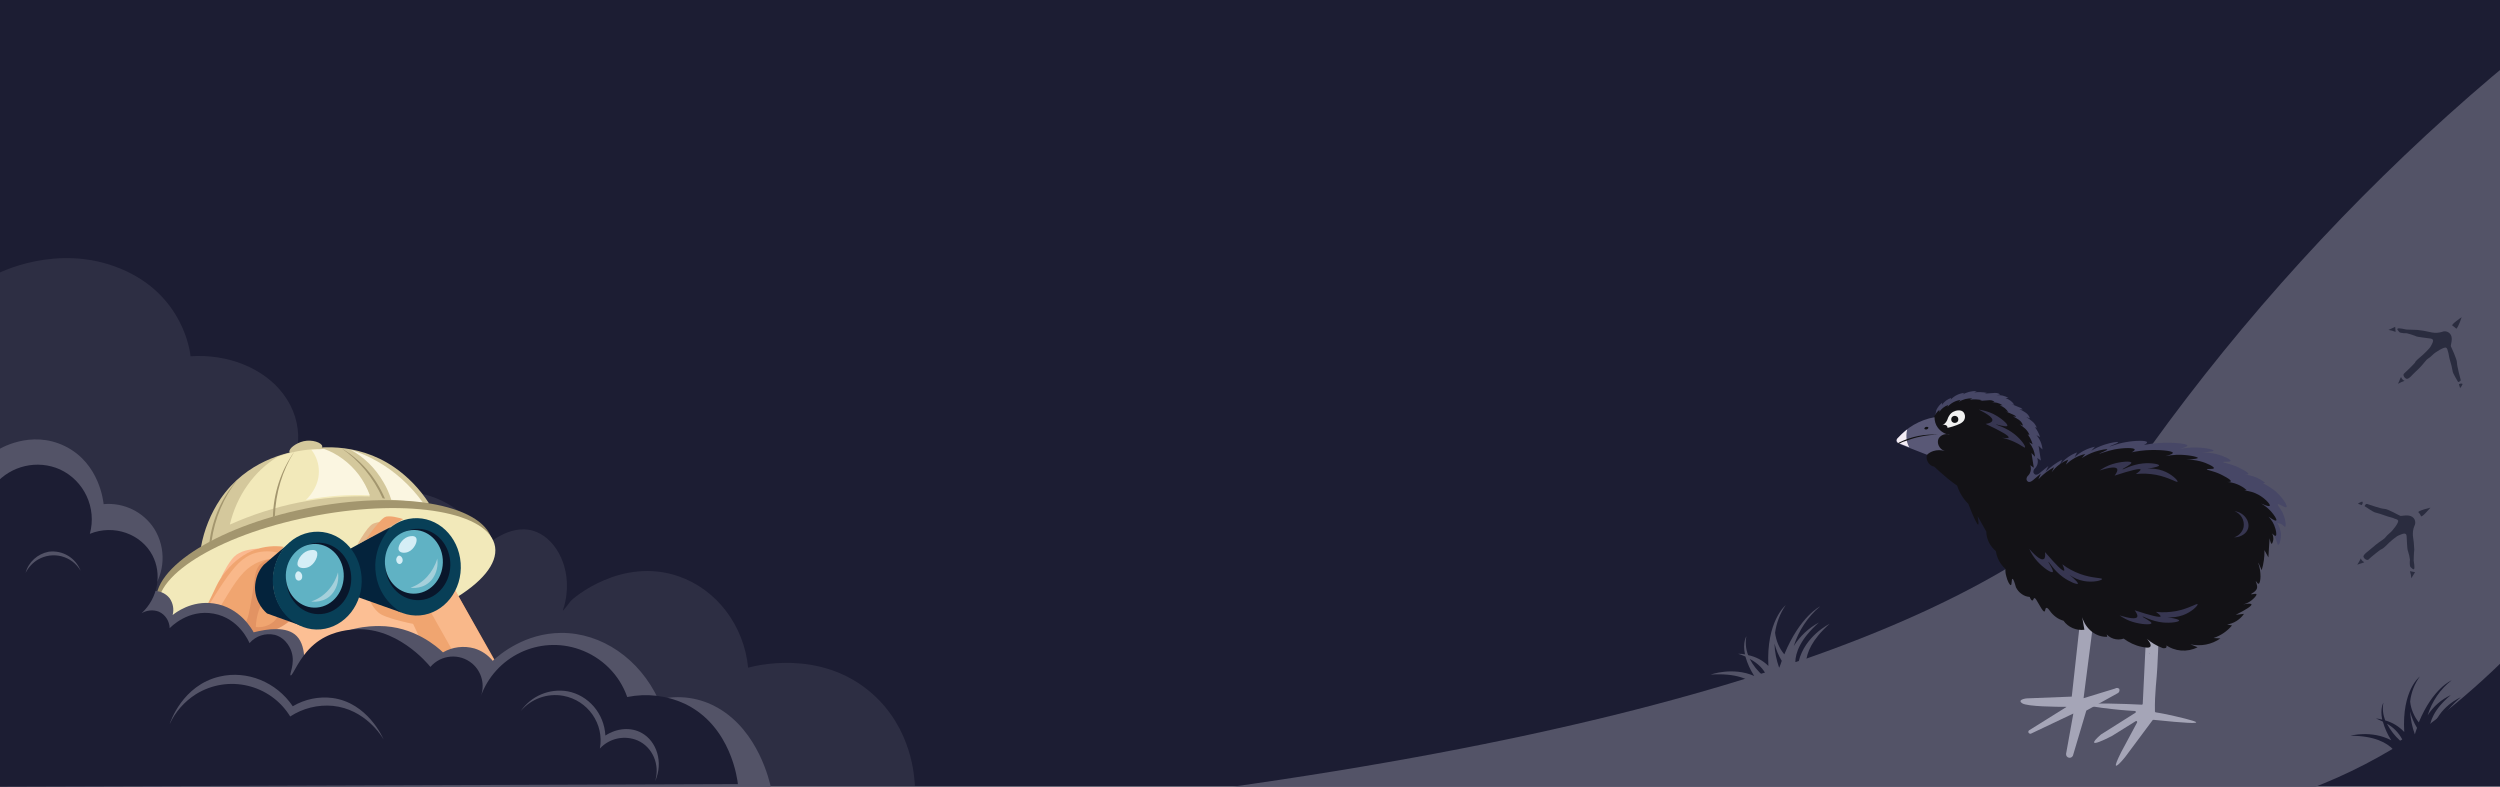 <?xml version="1.0" encoding="utf-8"?>
<!-- Generator: Adobe Illustrator 19.2.1, SVG Export Plug-In . SVG Version: 6.00 Build 0)  -->
<svg version="1.1" id="Layer_1" xmlns="http://www.w3.org/2000/svg" xmlns:xlink="http://www.w3.org/1999/xlink" x="0px" y="0px"
	 viewBox="0 0 1271.5 400.1" style="enable-background:new 0 0 1271.5 400.1;" xml:space="preserve">
<style type="text/css">
	.st0{fill:#1C1D33;}
	.st1{opacity:0.24;fill:#676678;enable-background:new    ;}
	.st2{fill:none;}
	.st3{fill:#D4C89C;}
	.st4{fill:#F2E9BA;}
	.st5{fill:#FBF6E1;}
	.st6{fill:#A3966E;}
	.st7{fill:#FCBF94;}
	.st8{fill:#F0A570;}
	.st9{opacity:0.74;fill:#FCBF94;enable-background:new    ;}
	.st10{fill:#FBB990;}
	.st11{fill:#083F57;}
	.st12{opacity:0.44;fill:#CF7C52;enable-background:new    ;}
	.st13{fill:#09162B;}
	.st14{fill:#60B2C4;}
	.st15{fill:#04233C;}
	.st16{fill:#D5EEF6;}
	.st17{fill:#A5D0DB;}
	.st18{fill:#535367;}
	.st19{fill:#A5A5B7;}
	.st20{fill:#2A2C3F;}
	.st21{fill:#474766;}
	.st22{fill:#131216;}
	.st23{fill:#595876;}
	.st24{fill:#111113;}
	.st25{fill:#F4EDF5;}
	.st26{opacity:0.94;fill:#FFFFFF;enable-background:new    ;}
	.st27{fill:#373651;}
</style>
<title>bottom-banner</title>
<rect y="0" class="st0" width="1271.5" height="400.1"/>
<path class="st1" d="M-2.5,139.8c1.4-0.8,31.5-16.5,63.7-3.2C93.8,150,96.8,180,96.9,181.2c18.9-1.3,37.2,6,47.1,19.1
	c11.1,14.6,10.1,33.7-2.7,48c7-3.8,16-3.4,21.8,0.9c4.5,3.1,6.7,8.6,5.5,14c1.1-1.1,16.9-15.8,40.4-13c17.7,2,32.5,13.1,37.4,28
	c0.6-0.6,12.4-11.8,24.6-8.3c10.7,3.1,18.9,16.6,17.1,32.4c-0.3,2.7-0.9,5.4-1.8,8c-0.2,0.7,0.4-0.1,1.8-1.8c1.1-1.5,1.7-2.2,2-2.6
	c1.2-1.7,26.1-22.8,55-12.8c19.4,6.7,33.3,25,35.4,46.5c2.2-0.6,36.5-10.2,63,13.1c20.4,17.9,21.6,42.6,21.8,47L0.7,400.1
	L-2.5,139.8z"/>
<path class="st2" d="M163.5,226.1c0.5,1.9-1.9,4.7-4.2,5.9c-4.8,2.5-11.5-0.3-11.7-2.9c-0.2-2.1,4-4.5,7.3-5.2
	S162.9,223.7,163.5,226.1z"/>
<path class="st3" d="M163.9,227c0.1,1.8-4.6,3.8-8.1,4.4c-3.3,0.5-8.3,0.3-8.6-1.5c-0.4-1.8,3.4-4.6,7.2-5.5
	C158.7,223.4,163.7,225.1,163.9,227z"/>
<path class="st3" d="M102.2,278.3c1.6-8.9,5-17.2,9.9-24.5c13.4-19.6,33.7-23.5,41-24.9c6.7-1.3,27.6-4.9,47.5,8.8
	c6.9,4.8,12.9,11,17.6,18.3L102.2,278.3z"/>
<path class="st4" d="M141.4,232.2c-12.1,7.3-21,19.8-24.5,34.6c22.6-10.1,46.8-15,71.2-14.3c-1.7-4.6-4.1-8.8-7.2-12.3
	c-5.3-6-12.1-10.2-19.6-11.8C154.6,228.6,147.9,229.9,141.4,232.2z"/>
<path class="st5" d="M199,254.2l16.1,1.4c-3.2-4.4-6.8-8.4-10.8-12c-7.7-6.9-16.5-11.9-26.1-14.9c6.9,3.7,12.7,9.4,16.8,16.5
	C196.7,248,198,251,199,254.2z"/>
<path class="st6" d="M120.8,244c-7.8,8.6-12.8,19.8-14.3,31.9l1.1-0.6C109.2,263.7,113.8,252.8,120.8,244z"/>
<path class="st6" d="M149.7,229.7c-6.8,9.6-10.7,21.3-10.9,33.5l1-0.7C140.2,250.7,143.6,239.3,149.7,229.7z"/>
<path class="st6" d="M173.5,227.9c9.8,5.7,17.6,14.7,22.3,25.7l-1.2-0.2C189.9,242.9,182.6,234.1,173.5,227.9z"/>
<path class="st5" d="M155.6,254.3c10.7-2.1,21.6-2.9,32.5-2.4c-1.4-3.8-3.3-7.3-5.6-10.4c-4.6-6.1-10.8-10.7-17.7-13.2l-6.4,0.5
	c2.1,2.7,3.4,5.9,3.7,9.4C163,247.4,156.2,253.7,155.6,254.3z"/>
<path class="st6" d="M159.9,257.8c47.2-8.6,87.8-0.5,90.6,18.2c2.8,18.7-33.1,40.9-80.4,49.5s-87.8,0.5-90.6-18.2
	C76.7,288.6,112.6,266.5,159.9,257.8z"/>
<path class="st4" d="M161.4,262.1c47.3-8.7,87.7-1.5,90.4,16c2.7,17.5-33.5,38.7-80.8,47.3s-87.7,1.5-90.4-16
	C78,291.9,114.2,270.7,161.4,262.1z"/>
<ellipse class="st7" cx="176" cy="313.7" rx="44.6" ry="34.6"/>
<path class="st8" d="M231.5,300.2l24.9,44c-11.1,6-24.2,5.2-34.6-2l-11.7-24.9c-1.5-0.3-3.6-0.7-6.2-1.4c-8.7-2.2-10.7-3.7-11.5-4.4
	c-1.8-1.6-3.2-3.6-4.2-5.8C202.8,308.9,217.9,306.9,231.5,300.2z"/>
<path class="st9" d="M218.5,310.3l18.3,32.4c4,2.8,8.4,4.7,13.1,5.6c2.9,0.5,5.8,0.7,8.7,0.4l-27.1-48.4L218.5,310.3z"/>
<path class="st10" d="M112.4,293.8c0.9-2,2-3.9,3.1-5.8c1.9-3,2.9-4.5,4.8-5.9c1.8-1.2,3.8-2,5.9-2.4c1.7-0.4,3.4-0.6,5.1-0.7
	L112.4,293.8z"/>
<path class="st11" d="M210.1,263.6c12.4-1,23.2,9.1,24.2,22.8s-8.3,25.5-20.7,26.6c-12.4,1-23.2-9.1-24.2-22.8
	C188.5,276.5,197.7,264.6,210.1,263.6z"/>
<path class="st8" d="M94.1,325.8c3.7-5.1,7.1-10.5,10.2-16.1c5.5-10.2,5.9-13.7,10.9-19.5c4-4.9,9-8.6,14.7-10.7
	c4.7-1.6,9.6-2.1,14.4-1.4c-0.4,0.5-9.7,11-6.4,24.2c1.5,5.6,4.7,10.5,9.1,13.7c-2.2,1.8-4.6,3.2-7.1,4.2c-3.6,1.4-4.7,0.9-8,2
	c-4.2,1.5-7.9,4-11,7.4c-2.6,2.7-4.7,5.9-6.2,9.4L94.1,325.8z"/>
<path class="st9" d="M96.1,327l3.5,2.2c2.2-3.6,6.4-10.7,14-23.2c6.4-10.6,10.2-16.6,17.4-19.9c2.1-0.9,4.3-1.6,6.6-1.8l3.7-3.2
	c-3.8-1-7.8-0.9-11.6,0.2c-6.5,2-10.5,6.9-15.6,14.2C107.3,305.4,101.3,316,96.1,327z"/>
<path class="st12" d="M137.5,284.4c-1.9,0.3-3.6,1.2-5.1,2.6c-3.1,3-2.6,6.9-4.4,17.4c-1.2,6.9-1.8,10.4-3.5,13.2
	c-2.1,3.5-3.9,4.1-8.3,8.8c-2.6,2.8-5,5.8-7.2,9.1l5.7,3.6c1.5-3.6,3.7-6.9,6.3-9.7c3.3-3.5,7.4-6,11.9-7.4c2.6-0.7,3.4-0.4,6.2-1.4
	c2.9-1,5.6-2.6,8-4.6l-6-2.2c-0.6,1-1.3,1.9-2.2,2.6c-2.5,2-5.7,2.9-8.8,2.5c0.1-2.6,0.5-5.2,1.3-7.7c0.3-1,0.7-2,1.2-2.9
	L137.5,284.4z"/>
<path class="st13" d="M211.2,269c9.1-0.8,17.1,6.7,17.8,16.7c0.7,10-6.1,18.8-15.2,19.5s-17.1-6.7-17.8-16.7S202.1,269.8,211.2,269z
	"/>
<path class="st14" d="M209.4,269.6c8.1-0.7,15.2,6,15.8,14.9c0.6,8.9-5.4,16.7-13.6,17.4c-8.1,0.7-15.2-6-15.8-14.9
	C195.2,278.1,201.3,270.3,209.4,269.6z"/>
<path class="st15" d="M198.9,268c-1.1,0-20.6,11-20.6,11l4.3,24.9l21.7,7.7c-1-0.6-11.2-6.4-13.1-19.4
	C189,278.1,198.3,268.6,198.9,268z"/>
<path class="st15" d="M134.1,287.3c-2.7,3-4.3,7.1-4.4,11.4c-0.1,8,5.5,12.8,6.1,13.3l17.8,6.4c-0.6-0.3-11.9-5.2-14.3-18.5
	c-1.5-8.7,1.4-17.7,7.5-23.5L134.1,287.3z"/>
<path class="st11" d="M159.6,270.5c12.5-1.1,23.3,9.2,24.3,22.9c1,13.7-8.4,25.6-20.8,26.7s-23.3-9.2-24.3-22.9
	C137.8,283.5,147.1,271.6,159.6,270.5z"/>
<path class="st13" d="M160.8,276.1c9.1-0.8,17.1,6.7,17.8,16.7s-6.1,18.8-15.2,19.5c-9.1,0.8-17.1-6.7-17.8-16.7
	C144.8,285.6,151.7,276.9,160.8,276.1z"/>
<path class="st14" d="M159,276.7c8.1-0.7,15.2,6,15.8,14.9c0.6,8.9-5.4,16.7-13.6,17.4c-8.1,0.7-15.2-6-15.8-14.9
	S150.9,277.4,159,276.7z"/>
<path class="st16" d="M202.9,280c0.7,1.3,3.1,1.4,4.7,0.7c3.1-1.2,5.1-5.6,4-7.2c-0.7-1.2-2.9-0.9-4.1-0.5
	C204.3,274.1,201.9,278.2,202.9,280z"/>
<path class="st16" d="M204.8,285c0,0.9-0.6,1.7-1.5,1.9c-0.8,0-1.5-0.7-1.7-1.6c-0.3-1.1,0.2-2.2,1.1-2.7
	C203.7,282.4,204.9,283.7,204.8,285z"/>
<path class="st16" d="M151.5,287.7c0.7,1.4,3.4,1.5,5.2,0.8c3.4-1.3,5.5-6.1,4.4-7.9c-0.8-1.3-3.2-0.9-4.5-0.5
	C153.1,281.3,150.5,285.8,151.5,287.7z"/>
<path class="st16" d="M153.7,293.2c0.1,1.1-0.6,2-1.6,2.1c-1,0.1-1.8-0.7-1.9-1.8c-0.3-1.2,0.2-2.4,1.2-2.9
	C152.4,290.3,153.8,291.7,153.7,293.2z"/>
<path class="st17" d="M171.9,291.1c0.5,3.6-0.3,7.3-2.4,10.2c-4.1,5.7-10.9,4.7-11.2,4.6C164.8,303.8,169.9,298.2,171.9,291.1z"/>
<path class="st17" d="M222.4,284.1c0.5,3.6-0.3,7.3-2.4,10.2c-4.1,5.7-10.9,4.7-11.2,4.6C215.2,296.7,220.3,291.2,222.4,284.1z"/>
<path class="st12" d="M181.8,277l17.2-9l6-4c-3.7,0.8-7.4,1.3-11.1,1.5c-1.4,0-2.9,0.3-4.2,0.9c-0.6,0.3-1.9,1.1-4.4,4.8
	C184,273.1,182.8,275,181.8,277z"/>
<path class="st8" d="M205,264c-1.1-0.4-2.3-0.7-3.4-0.9c-1.6-0.4-3.3-0.6-5-0.4c-0.9,0.2-2.2,0.7-6.3,5.9c-1.1,1.4-2.6,3.4-4.3,5.9
	L205,264z"/>
<path class="st18" d="M1300.5,12.3v294.5c-2.1,2.4-4.3,4.9-6.5,7.3c-3.3,3.7-5.5,6.1-10.6,11.5c-28.6,30.2-55,48-55,48
	c-16.6,11.1-34.3,20.3-53,27.4l-552.6-0.3c310.4-43.5,426.4-113.7,471.4-174.1c47.1-65.3,101.5-125,162.1-178
	C1271.3,35.5,1286.1,23.4,1300.5,12.3z"/>
<path class="st18" d="M-1.6,229.1c0.8-0.5,17.1-10.9,34.8-2.1s19.4,28.7,19.5,29.4c10.3-0.9,20.2,3.9,25.8,12.6
	c6.1,9.9,5.5,22.5-1.5,31.7c3.5-0.6,7.1,0.8,9.3,3.6c1.7,2.5,2.3,5.6,1.5,8.5c1.4-1.1,9.5-7.5,20.8-5.9
	c13.6,1.9,19.8,13.6,20.4,14.7c7.1-1.8,16.9-3.2,21.9,1.9c5.8,5.9,2.9,17.7,5.2,18.1c1.7,0.3,2.7-6.4,7-11.8
	c9.2-11.4,26.4-11.4,29.7-11.4c17.7,0,29.6,10.6,32.5,13.4c4.8-2.8,10.6-3.5,16-2c3.6,1.1,6.9,3.3,9.3,6.3
	c3.7-3.4,16.4-14.1,34.8-14.2c20.6-0.1,39.9,13.2,49.5,33.9c10.4-2.6,21.3-1,30.5,4.4c20.3,11.8,26,37,26.8,40.8H0.1L-1.6,229.1z"/>
<path class="st19" d="M1058.4,311.7l-4.7,42.6l-23,0.9c-0.9,0.1-3,0.5-3.1,1.4c0.1,0.5,0.5,0.9,0.9,1.1c2.6,1.7,17.7,1.8,22.6,1.8
	l-19.2,12c-0.4,0.4-0.4,1,0,1.4c0.2,0.2,0.6,0.3,0.9,0.3l21.7-10.3l-3.7,20.5c-0.1,1,0.6,1.9,1.6,2c0.8,0.1,1.6-0.4,1.9-1.1
	l6.8-22.9l15.7-8.7c0.9-0.3,1.4-1.3,1.1-2.2c0,0,0,0,0,0v-0.1c-0.6-0.6-1.5-0.7-2.2-0.2l-16,4.9l5.6-43.5L1058.4,311.7L1058.4,311.7
	z"/>
<path class="st19" d="M1091.8,316.8l-2,41.1c0,0.3-0.2,0.5-0.5,0.5c0,0,0,0,0,0l0,0c-4.3-0.2-10.3-0.5-17.7-0.6
	c-4.5,0-11.9-0.1-12,0.4s6.4,1.4,9.4,1.8c6.8,0.9,12.6,1.4,16.8,1.6c0.3,0,0.5,0.3,0.5,0.5c0,0.2-0.1,0.3-0.2,0.4l-17.6,11.1
	l-0.1,0.1c-2.5,2.2-3.6,3.5-3.3,4c0.4,0.6,3.4-0.5,8.9-3.3l0,0l12.2-7.6c0.2-0.2,0.6-0.1,0.7,0.2c0.1,0.2,0.1,0.4,0,0.5l-8.1,15.1
	c-2.1,4.2-3,6.5-2.6,6.8s2-1.1,4.6-4.3l0,0l14-18.8c0.1-0.1,0.3-0.2,0.5-0.2c17.2,1.8,21.6,1.8,21.7,1.3c0.1-0.7-10-3-15.1-4.1
	c-2.2-0.4-4-0.8-5.5-1c-0.2,0-0.4-0.3-0.4-0.5c-0.2-9.3,1-16.9,1.2-22.2c0.6-11.4,1-22.8,0.6-23c-0.7-0.3-4.4-0.1-5.7,0
	C1092,316.4,1091.8,316.6,1091.8,316.8z"/>
<path class="st0" d="M-2.5,246.3c8.1-9.5,21.5-12.6,32.9-7.6c12.4,5.7,18.9,19.6,15.3,32.8c12.3-5,26.1,0.1,31.8,10.9
	c5,9.5,2.9,21.7-5.5,29.5c2.7-1.6,5.9-1.9,8.8-0.8c3.3,1.5,5.4,4.8,5.5,8.4c0.6-0.6,9.4-9.8,22.4-7.4s17.9,14.3,18.2,15
	c3.2-3.7,8.1-5.3,12.9-4.2c6.2,1.7,8.3,7.9,8.5,8.7c1.9,6-1.3,11.6-0.5,11.9c1.1,0.5,4.2-9.3,12-15.8c7.4-6.3,16.2-7.2,19.3-7.5
	c22.1-2.3,38.4,17.2,39.8,19c5.4-6.3,14.9-7.1,21.3-1.7c4.9,4.2,6.6,11,4.2,17c7.2-20.6,29.8-31.5,50.4-24.2
	c11.3,4,20.3,12.9,24.2,24.2c9.9-2,20.1-0.8,29.2,3.4c23.8,11.3,26.9,39.1,27.1,40.9l-376.6,1.3L-2.5,246.3z"/>
<path class="st18" d="M86.3,368.3c0.2-0.8,6.4-19.8,25.4-24.2c14-3.3,28.9,2.8,37.2,15.1c6.1-3.6,13.2-5.1,20.2-4.2
	c17.8,2.4,25.6,20.1,26,21.1c-0.9-1.6-9.3-15.4-25.8-17.1c-7.6-0.7-15.3,1.2-21.7,5.4c-10.1-16.4-31.6-21.5-48-11.3
	C93.8,356.8,89.1,362.1,86.3,368.3z"/>
<path class="st18" d="M264.8,361.7c5.3-7.7,14.6-11.7,23.9-10.1c10.5,2,18.6,11.2,19.2,22.5c5.8-3.8,13-4.4,18.5-1.3
	c7.6,4.2,11.1,14.9,6.8,24.5c2.6-8.5-1.4-17.4-8.9-20.7c-6.6-2.8-14.3-1.2-19.2,4.1c2.3-12.5-6.1-24.5-18.6-26.8
	C278.4,352.4,270.1,355.4,264.8,361.7z"/>
<path class="st18" d="M13,291.4c1.5-5.6,6.1-9.7,11.8-10.8c7-0.9,13.7,3.1,16.2,9.7c-4.4-7.6-14.1-10.1-21.7-5.7
	C16.6,286.2,14.4,288.6,13,291.4z"/>
<path class="st0" d="M1217.1,381.1c-0.6,1.4-0.6,2.9,0,4.2l0,0c0.3,0.5,1,0.7,1.6,0.5l10.2-3.5l0.7-0.2l2-0.7l1.1-0.4l11.7-4.1
	c0.6-0.1,1-0.7,0.8-1.2v-0.1l0,0c-0.9-1.9-2.5-3.2-4.5-3.8c0.2-4.2,2.5-10.3,10.9-17.2c0,0-11.6,4.8-14.4,16.7
	c-0.5,0-1.1,0.1-1.6,0.1c0.1-4.2,2.1-10.6,10.9-17.9c-4.8,2.2-8.9,5.8-11.8,10.3c2.2-7.1,6.4-13.3,12.2-17.8c0,0-9.5,3.9-16.7,21.4
	c-2.4-3-4-6.7-4.4-10.6c0.5-4.6,2.2-8.9,4.9-12.7c0,0-9.2,6.9-7.9,28.2c-2.6-2.8-6-4.9-9.7-5.9c-1.1-2.9-1.5-6-0.9-9
	c0,0-1.8,2.8-0.6,8.6c-1.1-0.3-2.1-0.5-3.2-0.6c1.2,0.5,2.3,1,3.5,1.6c1,3.4,2.4,6.6,4.3,9.5c-10.2-5.3-20.8-2.3-20.8-2.3
	C1207.9,374.2,1214,377.9,1217.1,381.1z M1214,368.1c3.3,1.8,6,4.6,7.8,8c-0.4,0.2-0.8,0.4-1.1,0.6
	C1218,374.3,1215.7,371.3,1214,368.1L1214,368.1L1214,368.1L1214,368.1z M1229.3,370.2c-0.4,1.1-0.8,2.2-1.1,3.3
	c-1.4-3.8-2.2-7.7-2.4-11.7C1226.5,364.8,1227.7,367.6,1229.3,370.2L1229.3,370.2z"/>
<path class="st18" d="M893,348.7c-0.6,1.5-0.6,3.1,0,4.5l0.1,0.1c0.4,0.6,1.1,0.7,1.7,0.4l11-4.7l0.8-0.3l2.2-0.9l1.2-0.5l12.6-5.4
	c0.7-0.2,1.1-0.8,0.9-1.5l-0.1-0.1c-0.9-1.9-2.7-3.3-4.8-3.7c0.3-4.5,2.8-11.2,11.9-19.3c0,0-12.5,6.1-15.7,19.1
	c-0.6,0.1-1.1,0.2-1.7,0.3c0.1-4.5,2.3-11.5,12-20.1c-5.2,2.8-9.6,6.9-12.8,12c2.5-7.9,7.1-14.9,13.4-20.2c0,0-10.2,5-18.2,24.4
	c-2.6-3.1-4.2-6.9-4.7-11c0.7-5,2.5-9.8,5.4-14c0,0-10,8.1-8.8,30.9c-2.8-2.8-6.4-4.7-10.3-5.5c-1.2-3-1.5-6.4-0.9-9.6
	c0,0-2,3.2-0.7,9.2c-1.1-0.2-2.3-0.3-3.5-0.3c1.3,0.4,2.5,0.9,3.7,1.4c1,3.5,2.5,6.8,4.5,9.9c-10.9-4.8-22.2-0.7-22.2-0.7
	C883.2,342.2,889.8,345.6,893,348.7z M889.9,335.1c4.5,2.4,7,5.3,8.3,8c-0.4,0.2-0.8,0.5-1.2,0.8C894,341.4,891.6,338.4,889.9,335.1
	L889.9,335.1L889.9,335.1z M906.2,336.1c-0.4,1.2-0.8,2.4-1.3,3.6c-1.4-4-2.3-8.1-2.4-12.4C903.3,330.4,904.5,333.3,906.2,336.1
	L906.2,336.1L906.2,336.1L906.2,336.1z"/>
<path class="st20" d="M1244,176.8c-0.8-0.4-5.3,2.1-7,3.9s-2.2,1.3-3.7,3.3c-1.5,1.9-3.1,3.6-4.9,5.2c-1.2,1-3.3,4-4.6,3.4
	s-1.7-2.1-1.1-2.6s5.7-5.4,5.7-5.8s2-2.2,2.9-2.9s4.5-4.1,5-5.2s2.3-3.5,0-3.9s-6.8-0.7-7.8-1.3c-1.4-0.6-2.9-1-4.4-1.4
	c0,0-3.3,0.1-3.9-0.7s-1.3-1.3-0.7-1.7s4.4,0.5,4.4,0.5s4.5,0.2,5.6,0.2c2.5,0.3,5,0.7,7.4,1.3c1.7,0.3,3.5,0.2,5.1-0.3
	c1.6-0.7,3.5-0.1,4.4,1.4c1.3,1.9-0.1,5.4,0.1,5.9s3.1,6.5,3.1,8.3s1.7,8,1.9,8.8s-1.3,1.1-1.3,1.1s-2.8-4.6-2.8-5.5
	c-0.3-1.8-0.7-3.6-1.3-5.4c-0.5-1.5-0.8-4.1-1-4.4S1244.9,177.2,1244,176.8z"/>
<path class="st20" d="M1223,193.7c-1.2,0.4-2.3,0.9-3.4,1.5c0.9-1.6,1.4-3.9,1.7-3.2C1221.6,192.8,1222.2,193.4,1223,193.7z"/>
<path class="st20" d="M1218.4,168.8l-0.2-2.6l-3.4,1.6C1216,168,1217.2,168.3,1218.4,168.8z"/>
<path class="st20" d="M1250.6,195.4l0.6,2c0.5-0.6,1-1.3,1.3-2.1C1252.4,195.2,1251.7,194.8,1250.6,195.4z"/>
<path class="st21" d="M1093.6,332.8c-0.2-0.3-0.5-0.5-0.7-0.8C1093.2,332.2,1093.5,332.5,1093.6,332.8z"/>
<path class="st21" d="M1119.4,337.3c-0.2-0.1-0.4-0.2-0.6-0.4C1119,336.9,1119.3,337.1,1119.4,337.3
	C1119.4,337.3,1119.4,337.3,1119.4,337.3L1119.4,337.3z"/>
<path class="st21" d="M1158.2,266c1.1,1.7,1.7,3.6,1.9,5.6c0.1,2.7-0.7,5.5-1.4,5.5c-0.5,0-0.5-1.6-1.6-3.7c-0.8-1.5-2-2.7-3.4-3.7
	l-139.2,3.1c-1-1.8-1.6-3.9-1.7-6c-1.5-2.6-3.1-5.2-4.6-7.8c0.5,2.8,0.6,4.2,0.3,4.3c-0.6,0.2-2.3-3.3-5.3-10.5
	c-1.4-1.4-2.7-2.9-3.7-4.6c-1-1.5-1.7-3.1-2.3-4.8c-1.6-1.1-3.3-2.3-5-3.6c-2.7-2-5.1-4.1-7.3-6.1c-2.1-0.3-3.7-1.9-4-4
	c-0.1-0.5-0.1-1,0-1.5c0-0.1,0-0.3,0.1-0.4l3.8-19.2c0.7-1.5,1.7-2.8,3-3.8l-0.1,1.1c1.1-1.7,2.8-2.9,4.7-3.5
	c-0.1,0.3-0.2,0.6-0.3,0.9c1.8-2,4.3-3.2,7-3.5l-1,0.9c2.2-1.3,4.7-1.9,7.3-1.8l-1.3,0.7c2.1-0.3,4.3-0.2,6.4,0.2
	c-0.4,0.1-0.8,0.3-1.1,0.4c1.4-0.1,2.9-0.2,4.3-0.3c0.6-0.1,1.2-0.1,1.9,0c0.6,0.1,1.2,0.3,1.6,0.8l-1.7,0.3c2.1-0.2,4.2,0.3,6,1.4
	l-1.5,0.1c1.9,0.6,3.5,1.8,4.5,3.4l-1.5-0.4c1.4,0.5,2.7,1.2,4.1,1.7c0.7,0.2,1.2,0.5,1.6,1.1l-1.6-0.2c1.1,0.5,2.2,1.1,3.2,1.8
	c1,0.7,1.8,1.7,2.1,2.9l-1.8-0.7c1.1,0.7,2.1,1.5,3.1,2.3c1,0.8,1.7,1.9,2.2,3.1c-0.4,0-0.7-0.1-1-0.3c1.2,1.5,2.1,3.2,2.7,5.1
	l-1.9-1c1.8,2,2.9,4.6,3.1,7.3l-2-1.9l1.2,7.5l-1.9-1.3c0.7,1.8,0.3,3.8-1,5.2c-0.5,0.4-0.8,1-0.9,1.6c-0.1,0.6,0.2,1.3,0.8,1.6
	c0.9,0.4,1.9-0.2,2.6-0.9l4.2-3.4l-1.4,3c2.4-2.5,5.3-4.6,8.4-6.2l-1.2,2.7c2.3-2.9,5.4-5.2,8.8-6.4l-1.3,2.5
	c2.9-2.7,6.5-4.6,10.4-5.4l-1.9,2.1c2.1-1.4,4.5-2.4,6.9-3.2c3.1-1,6.7-1.6,6.8-1.2s-4.4,2-4.4,2.2s3.6-1.4,8.1-2.2
	c4.9-0.9,10.7-1,11,0c0.1,0.4-0.6,0.9-1.6,1.4c2.5-0.5,5.1-0.8,7.7-1c6.5-0.4,14.3,0.2,14.4,1.3c0,0.4-0.7,0.9-3.9,1.7
	c2-0.4,4.1-0.6,6.1-0.7c5.6-0.2,11.1,0.9,11.1,1.6c0,0.3-1.2,0.6-6.4,0.9c2.6-0.1,5.1,0.2,7.7,0.8c3.7,0.9,7.6,2.8,7.4,3.5
	s-3.8,0.2-3.8,0.6s3.3,0.7,7.3,2.5c0.6,0.3,5.9,2.7,5.5,3.6c-0.1,0.3-1,0.4-2.2,0.3c4,0.2,7.7,1.7,10.8,4.2l-1.2,0.2
	c2.4,1.1,4.7,2.6,6.7,4.3c3.4,3.1,6,7.1,5.3,7.8s-3.9-2-4.4-1.4c-0.3,0.4,1,1.6,2.2,3.8c1.9,3.6,2.1,7.5,1.5,7.7
	c-0.3,0.1-0.7-0.8-2.2-1.6C1159.3,266.4,1158.8,266.1,1158.2,266z"/>
<path class="st20" d="M1249.3,167.2c-0.6-0.6-1.3-1.1-2-1.6c-1-0.4,4.7-4.3,4.7-4.3S1250.5,166.1,1249.3,167.2z"/>
<path class="st20" d="M1219.7,264.8c0.4,0.9-2.6,5-4.5,6.5s-1.5,2-3.6,3.4c-2,1.3-3.9,2.8-5.7,4.4c-1.1,1.1-4.3,3-3.8,4.2
	s2,1.9,2.6,1.2s6-5.1,6.4-5.1s2.4-1.7,3.2-2.6s4.5-4.1,5.7-4.5s3.8-2,4,0.3s0.2,6.7,0.7,7.7c0.5,1.4,0.8,2.9,1,4.4
	c0,0-0.4,3.2,0.4,3.8s1.2,1.4,1.7,0.9s-0.2-4.3-0.2-4.3s0.1-4.4,0.3-5.5c-0.1-2.4-0.3-4.8-0.7-7.2c-0.1-1.7,0.1-3.4,0.8-5
	c0.8-1.5,0.4-3.5-1.1-4.5c-1.9-1.4-5.5-0.4-6-0.5s-6.4-3.6-8.2-3.6s-8-2.3-8.8-2.5s-1.3,1.1-1.3,1.1s4.4,3,5.3,3.2
	c1.8,0.5,3.6,1,5.4,1.7c1.5,0.6,4.1,1.1,4.4,1.4S1219.3,263.9,1219.7,264.8z"/>
<path class="st20" d="M1200.7,284c-0.5,1.1-1.1,2.2-1.8,3.2c1.7-0.7,4.1-1.1,3.4-1.4C1201.6,285.5,1201,284.8,1200.7,284z"/>
<path class="st20" d="M1225.7,290.5l2.6,0.5l-1.9,3.1C1226.3,292.9,1226.1,291.7,1225.7,290.5z"/>
<path class="st20" d="M1201.2,256.9l-2-0.7c0.7-0.5,1.4-0.9,2.2-1.1C1201.6,255.2,1202,255.8,1201.2,256.9z"/>
<path class="st20" d="M1229.9,260.4c0.6,0.6,1.1,1.3,1.4,2.1c0.4,1,4.8-4.3,4.8-4.3S1231.1,259.3,1229.9,260.4z"/>
<path class="st22" d="M1147.3,295.6c0.2-0.1,0.8,1.3,1.4,1.3s1-2,1-3.7c0-2.4-0.4-4.7-1.2-7c0.1,0,0.5,0.7,1.8,3.8
	c1-3.3,1.5-6.8,1.4-10.2l2,3.7l0.6-9.7c0.5,2.3,0.9,2.8,1.1,2.8s0.7-1.3,0.8-2.1c0.1-1.1-0.1-2.2-0.6-3.2c0.6,0.6,1.4,1.4,1.8,1.2
	c0.8-0.4-0.1-3.6-0.2-3.8c-0.6-2.2-1.8-4.2-3.4-5.9c2.9,2,3.7,2.2,3.9,1.9c0.5-0.5-1.2-2.9-2.5-4.4c-1.5-1.7-3.2-3.1-5.2-4.2
	c3.2,1.4,4.2,1.5,4.4,1.1c0.4-0.7-2.5-3.8-5.8-5.6c-2.2-1.2-4.6-1.9-7.1-2.1l1.2-0.2c-2.8-2.5-6.5-4-10.2-4.2c1.2,0.1,2,0,2.1-0.3
	c0.3-0.9-4.7-3.3-5.3-3.6c-3.8-1.8-7-2.1-6.9-2.5s3.4,0.1,3.6-0.6s-3.5-2.6-7-3.5c-2.4-0.6-4.8-0.9-7.3-0.8c5-0.3,6.1-0.6,6.1-0.9
	c0-0.6-5.3-1.7-10.6-1.6c-2,0.1-3.9,0.3-5.8,0.7c3.1-0.8,3.8-1.4,3.7-1.7c-0.1-1.1-7.5-1.7-13.7-1.3c-3.7,0.3-7.4,0.9-11,2
	c0.4,0,0.9,0,1.3-0.1c2-0.4,4.1-1.6,4-2.3c-0.2-1-5.7-0.9-10.4,0c-4.3,0.9-7.7,2.4-7.7,2.2s4.3-1.8,4.2-2.2s-3.5,0.2-6.5,1.2
	c-2.3,0.8-4.5,1.9-6.5,3.2l1.8-2.1c-3.7,0.8-7.1,2.7-9.9,5.4l1.2-2.5c-3.4,1.3-6.3,3.5-8.4,6.4l1.2-2.6c-3,1.6-5.7,3.7-8,6.2l1.3-3
	l-4,3.4c-0.7,0.6-1.7,1.2-2.5,0.8c-0.6-0.3-0.9-1-0.8-1.6c0.1-0.6,0.4-1.2,0.9-1.6c1.3-1.4,1.6-3.4,1-5.2l1.8,1.3l-1.2-7.5l1.8,1.9
	c-0.2-2.7-1.3-5.2-3-7.3l1.8,1c-0.6-2.2-1.7-4.3-3.3-6c0.3,0.7,0.9,1.1,1.7,1.2c-0.5-1.2-1.2-2.2-2.1-3.1c-0.9-0.8-1.9-1.6-2.9-2.3
	l1.7,0.7c-0.3-1.2-1-2.2-2-2.9c-1-0.7-2-1.3-3.1-1.8l1.6,0.2c-0.3-0.5-0.9-0.9-1.5-1.1c-1.3-0.5-2.5-1.2-3.9-1.7l1.4,0.4
	c-1-1.6-2.5-2.8-4.3-3.4l1.4-0.1c-1.7-1.1-3.7-1.7-5.7-1.4l1.6-0.3c-0.4-0.4-1-0.7-1.6-0.8c-0.6-0.1-1.2-0.1-1.8,0
	c-1.4,0.1-2.7,0.2-4.1,0.3l1.1-0.4c-2-0.4-4.1-0.5-6.1-0.2l1.2-0.7c-2.4-0.1-4.8,0.5-6.9,1.8l1-1c-2.6,0.3-4.9,1.6-6.7,3.5l0.3-0.9
	c-1.8,0.6-3.4,1.9-4.5,3.5l0.1-1.1c-1.2,1-2.2,2.3-2.8,3.8l-3.6,19.2c-0.7,2.6,1.2,5.6,3.7,5.9c2.1,2,4.4,4,6.9,6.1
	c1.6,1.3,3.2,2.5,4.8,3.6c1.1,3.5,3.1,6.7,5.7,9.3c2.8,7.2,4.5,10.7,5,10.5c0.3-0.1,0.2-1.5-0.3-4.3l4.4,7.8c0.1,3.9,1.9,7.5,4.9,10
	c0.5,3.5,2.2,6.6,4.8,9c0,1.3,0.1,2.5,0.5,3.8c0.5,2.2,1.7,4.6,2.3,4.5s0.3-3.1,0.8-3.2s1.2,2.1,1.8,4.3c0.7,1.4,1.7,2.6,2.9,3.4
	c1.2,0.9,2.6,1.4,4.1,1.5c0.4,1,0.9,1.9,1.4,1.8s0.5-1.1,1-1.2s1.2,1.2,2.4,3.3c1.9,3.4,2.4,3.6,2.7,3.5c0.5-0.1,0.3-1.6,0.9-1.8
	s1.1,0.5,1.8,1.4c0.8,1.2,1.9,2.3,3.1,3.2c1.2,0.9,2.5,1.5,3.9,1.9c2.4,3.4,6.5,5.1,10.6,4.6l-0.5-3l-0.6-3.4
	c1.7,5.9,6.9,10.2,12.7,10c0-0.9-0.4-1.8-1.1-2.3c2.1,3.1,6,4.4,9.5,3.2c2.7,2,5.8,3.5,9.2,4.2c1.6,0.3,3.8,0.8,4.4-0.2
	c0.7-1.2-1.6-3.7-1.8-3.9c2.2,1.9,4.7,3.4,7.5,4.5c0.7,0.4,1.5,0.4,2.2,0.1c0.6-0.5,0.3-1.9-0.4-1.7c4.8,3.6,11.2,4.1,16.5,1.4
	l-3.7-1.5c5.3,1.2,10.9,0.1,15.3-3l-3.5-0.2c3.6-1.2,6.9-3.4,9.4-6.4l-2.5-0.5c3.5-0.5,6.6-2.5,8.6-5.4l-4.2,0.5
	c5.6-2.8,8.2-4.6,8-5.3c-0.2-0.5-1.6-0.5-4.2,0c1.6-0.4,3.1-1.1,4.4-2.2c1.3-1.1,2.6-2.5,2.3-3s-2.6,0.3-2.7,0s2.4-1.1,3-3
	C1148.3,297.5,1147.1,295.7,1147.3,295.6z"/>
<path class="st23" d="M983.9,212.2c0,1.9,0.5,3.7,1.6,5.2c1.5,2.1,3.8,3.5,6.3,3.8c-2.1-0.9-4.6-0.2-5.8,1.8
	c-1.1,2.1,0.1,5.4,3.1,6.4c-1.9-0.6-3.9-0.6-5.8,0c-1.2,0.4-2.3,1-3.2,1.9l-14.6-5.7c-0.8-0.3-1.2-1.2-0.9-2
	c0.1-0.2,0.1-0.3,0.3-0.4C969.7,217.4,976.5,213.5,983.9,212.2z"/>
<path class="st24" d="M978.7,218.1c0.3,0.3,0.8,0.4,1.2,0.3c0.4-0.1,0.8-0.4,0.9-0.9c-0.1-0.3-0.4-0.4-0.7-0.4
	C979.4,217,978.8,217.4,978.7,218.1z"/>
<path class="st25" d="M970,218.4c-0.9,0.7-1.8,1.5-2.8,2.4c-0.8,0.8-1.5,1.5-2.2,2.2c-0.5,0.6-0.5,1.5,0.1,2
	c0.1,0.1,0.3,0.2,0.4,0.3l5.5,2.2c-0.5-1-0.9-2.1-1.2-3.2C969.5,222.3,969.5,220.3,970,218.4z"/>
<path class="st26" d="M987.8,216.3c0.8-0.4,1.5-1,2-1.7c0.9-1.2,0.7-2.1,1.7-3.4c0.5-0.8,1.2-1.4,2-1.8c1.3-0.7,3.8-1.2,5.1,0.2
	c0.8,1,1,2.3,0.6,3.5c-0.7,2.1-3.3,2.9-6,3.8c-0.9,0.3-1.8,0.5-2.7,0.7c0-0.4-0.1-0.8-0.4-1.1C989.4,216,988.5,215.9,987.8,216.3z"
	/>
<path class="st24" d="M965.2,225.5l0.8-0.5c6.1-3,13-4.4,19.8-3.9c-2.9,0-5.8,0.3-8.7,0.9c-2.7,0.5-5.3,1.3-7.9,2.3
	c-0.9,0.2-1.8,0.6-2.6,1c-0.3,0.3-0.7,0.4-1.1,0.4C965.4,225.6,965.3,225.5,965.2,225.5z"/>
<circle class="st24" cx="994.2" cy="213.3" r="1.8"/>
<path class="st27" d="M1067.8,239.3c2.1-1.4,4.3-2.6,6.7-3.3c4.3-1.3,9.2-1.6,9.5-0.7s-4.7,3.1-4.5,3.4s4.5-2.4,10.4-3
	c4.1-0.4,8.2,0.3,8.2,1c0,0.4-1.1,0.9-5.9,1.7c2.6-0.2,5.3,0.1,7.8,1c4.5,1.6,7.8,5,7.5,5.6s-4.3-2.2-10.9-3.5
	c-3.4-0.6-6.8-0.8-10.3-0.4c1.7-1.2,2.5-2,2.4-2.3c-0.3-0.7-4.7,0.3-13.2,3.1c1.2-1.6,1.6-2.7,1.3-3.4
	C1076.1,237.3,1073.1,237.6,1067.8,239.3z"/>
<path class="st27" d="M1078,313c2.1,1.4,4.3,2.6,6.7,3.3c4.3,1.3,9.2,1.6,9.5,0.7s-4.7-3.1-4.5-3.4s4.5,2.4,10.4,3
	c4.1,0.4,8.2-0.3,8.2-1c0-0.4-1.1-0.9-5.9-1.7c2.6,0.2,5.3-0.1,7.8-1c4.5-1.6,7.8-5,7.5-5.6s-4.3,2.2-10.9,3.5
	c-3.4,0.6-6.8,0.8-10.3,0.4c1.7,1.2,2.5,2,2.4,2.3c-0.3,0.7-4.7-0.3-13.2-3.1c1.2,1.6,1.6,2.7,1.3,3.4
	C1086.3,314.9,1083.3,314.6,1078,313z"/>
<path class="st27" d="M1032.1,279.2c1,2.3,2.4,4.4,4.1,6.3c3,3.3,7.1,6.1,7.8,5.4s-2.4-5-2.2-5.2s2.7,4.4,7.4,7.8
	c3.3,2.4,7.2,3.9,7.6,3.4c0.2-0.3-0.5-1.4-4.2-4.5c2.2,1.6,4.6,2.6,7.2,3.1c4.7,0.9,9.3-0.3,9.3-1s-4.9-0.3-11.2-2.6
	c-3.2-1.2-6.3-2.8-9-4.9c0.9,1.9,1.2,3,0.9,3.2c-0.7,0.5-3.9-2.7-9.7-9.4c0.2,2,0,3.2-0.6,3.5
	C1038.3,285.1,1035.8,283.4,1032.1,279.2z"/>
<path class="st27" d="M1006.4,208.3c2.5,0.4,5,1.1,7.3,2.2c4,2,7.8,5.3,7.2,6.1s-5.6-0.9-5.7-0.7s5,1.4,9.6,5.1
	c3.2,2.6,5.6,6,5.1,6.6c-0.3,0.3-2-1.3-5.5-2.9c-2-0.9-4.1-1.6-6.2-2.1c2.1,0.3,3.3,0.3,3.4-0.1c0.3-0.8-3.6-3.1-11.7-6.9
	c2.1-0.3,3.2-0.9,3.4-1.7C1013.7,212.7,1011.4,210.8,1006.4,208.3z"/>
<path class="st27" d="M1136.5,260c5,0.6,7.9,5.3,6.9,8.7c-0.7,2.6-3.7,4.6-7.2,4.6c2.4-0.7,4.3-2.7,4.9-5.2
	C1141.7,264.6,1139.8,261.3,1136.5,260z"/>
</svg>
